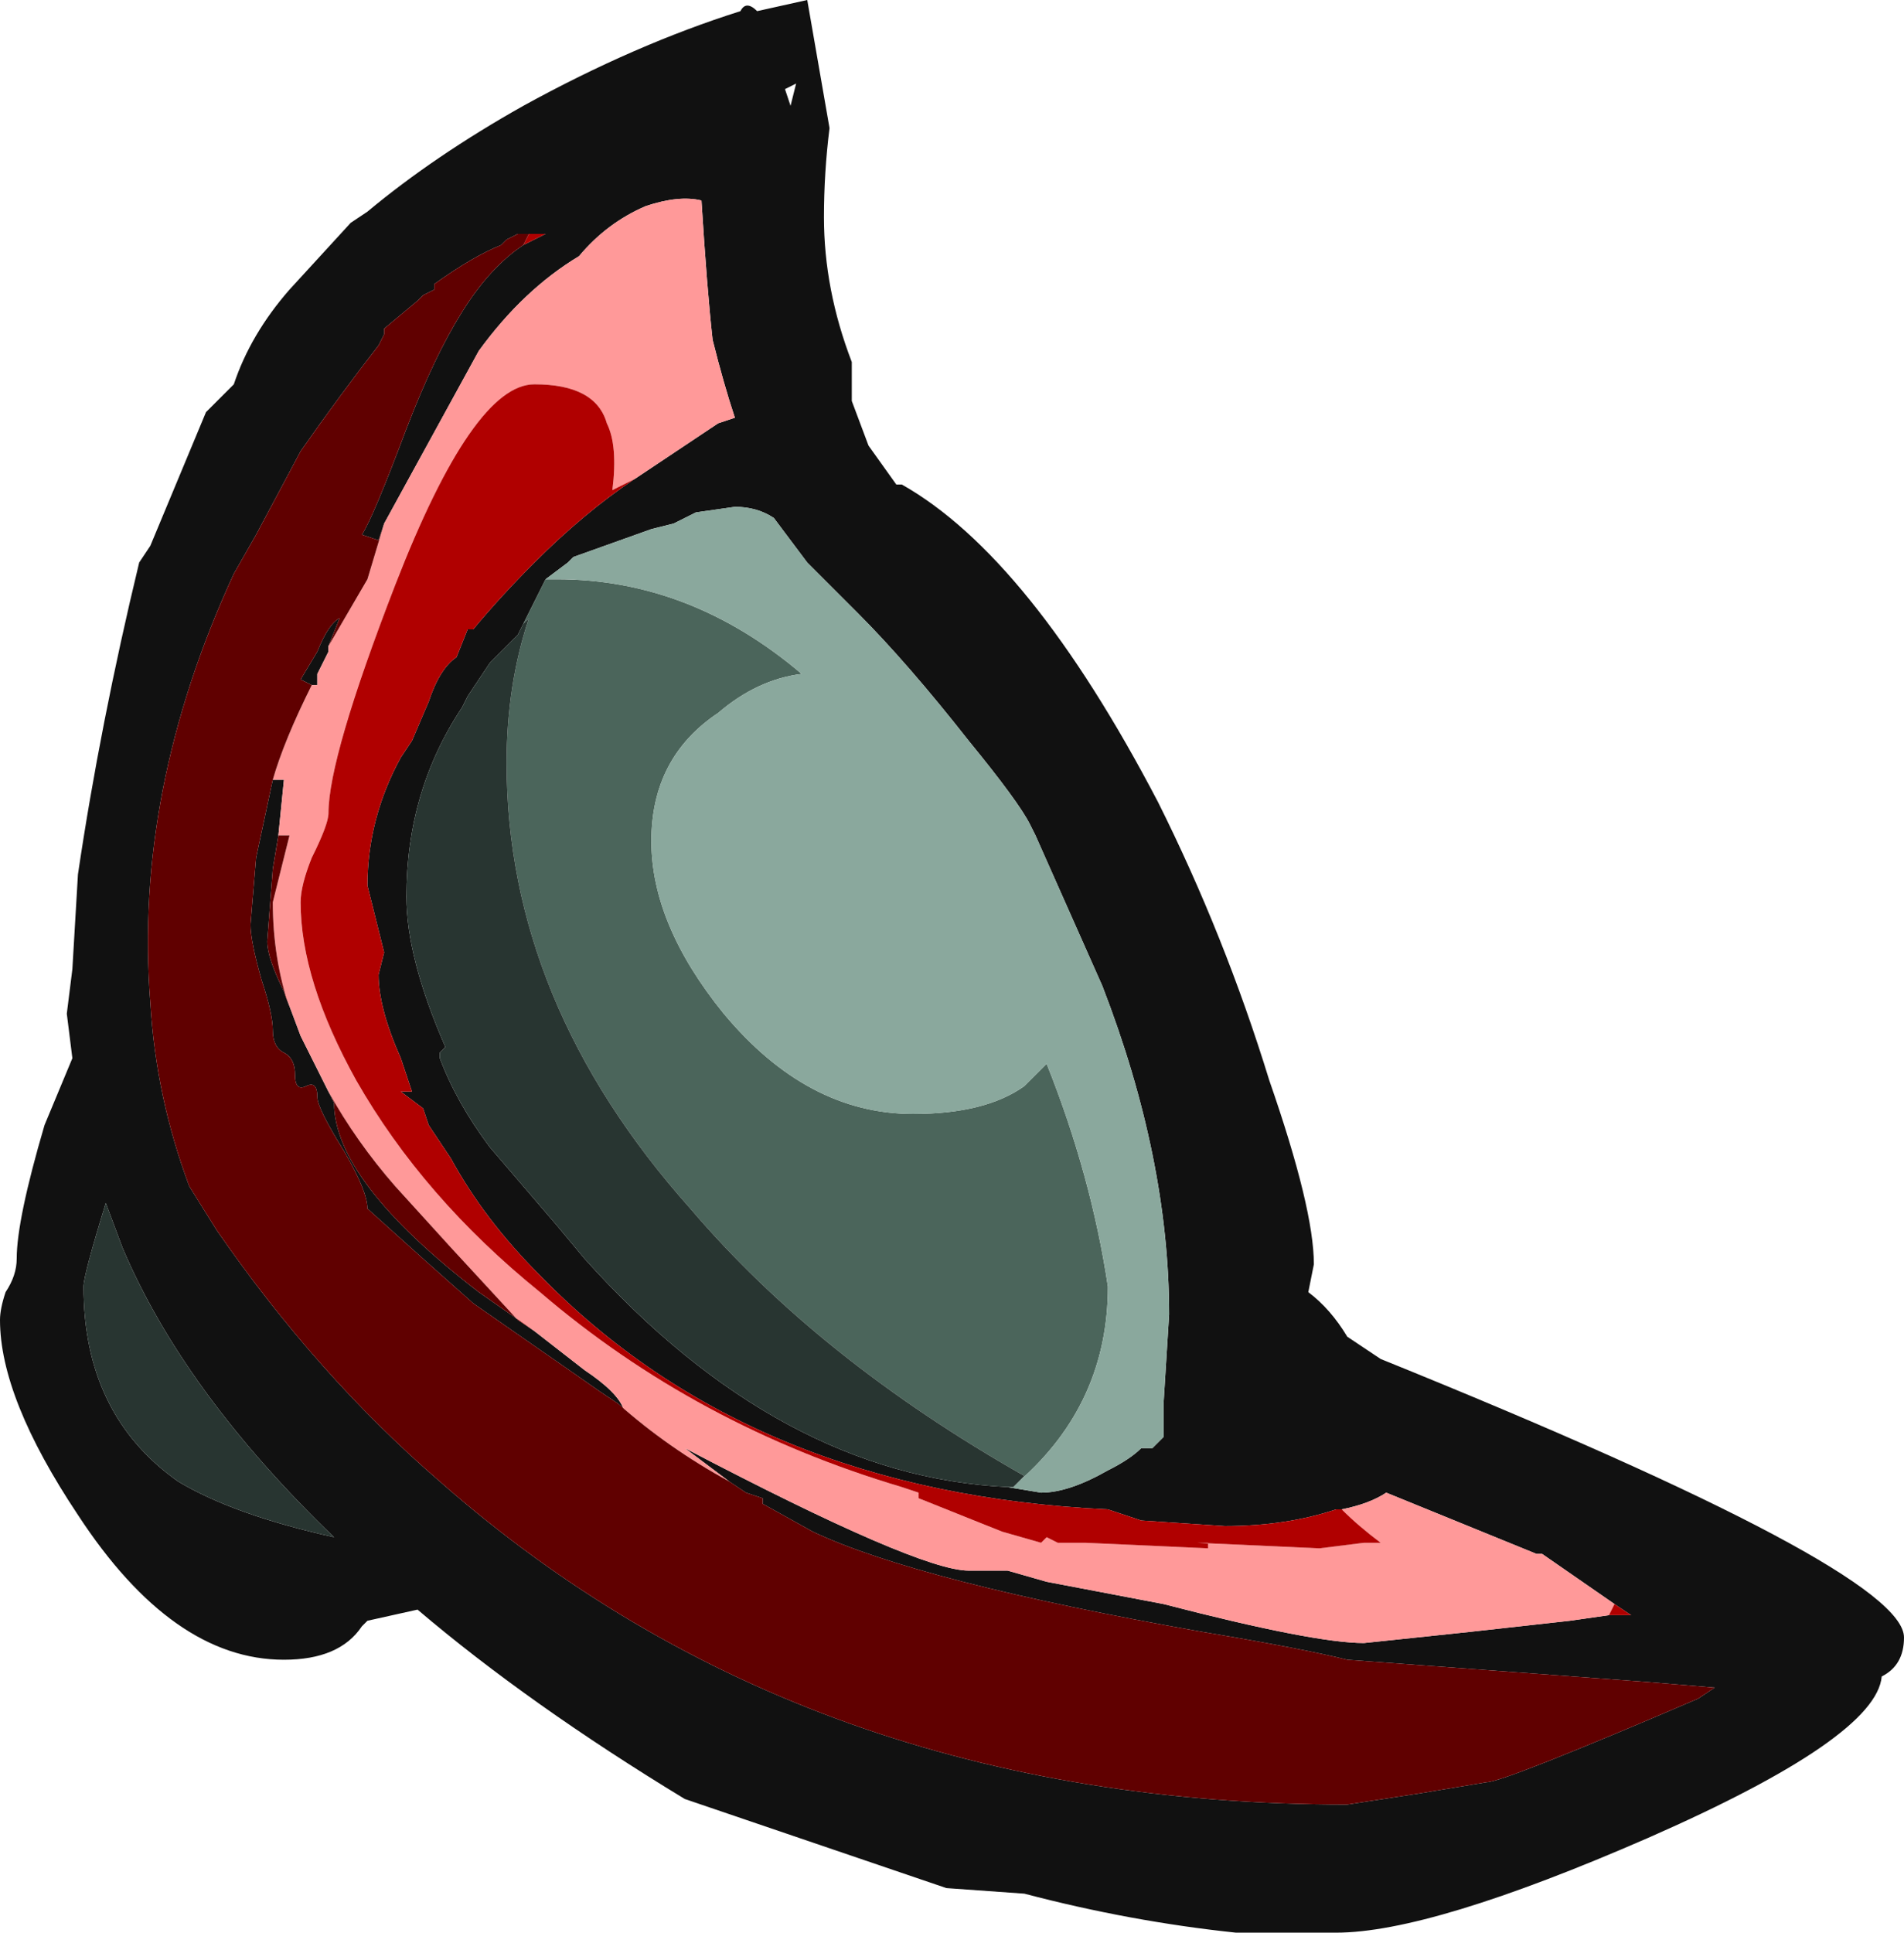<?xml version="1.0" encoding="UTF-8" standalone="no"?>
<svg xmlns:ffdec="https://www.free-decompiler.com/flash" xmlns:xlink="http://www.w3.org/1999/xlink" ffdec:objectType="shape" height="17.35px" width="17.1px" xmlns="http://www.w3.org/2000/svg">
  <g transform="matrix(1.0, 0.0, 0.0, 1.0, 5.2, 8.85)">
    <path d="M1.6 -8.75 L2.05 -8.85 2.25 -7.7 Q2.2 -7.3 2.2 -6.9 2.2 -6.25 2.45 -5.6 L2.45 -5.25 2.6 -4.85 2.85 -4.5 2.9 -4.5 Q4.05 -3.85 5.2 -1.65 5.8 -0.45 6.2 0.85 6.6 2.0 6.6 2.5 L6.55 2.75 Q6.75 2.9 6.9 3.15 L7.2 3.35 Q11.9 5.25 11.9 5.85 11.9 6.1 11.7 6.2 11.65 6.75 9.6 7.65 7.65 8.5 6.8 8.5 L5.9 8.5 Q4.95 8.4 4.0 8.15 L3.3 8.1 0.95 7.3 Q-0.45 6.45 -1.45 5.6 L-1.9 5.7 -1.95 5.75 Q-2.15 6.05 -2.65 6.05 -3.65 6.05 -4.5 4.75 -5.2 3.7 -5.2 3.0 -5.2 2.9 -5.15 2.75 -5.05 2.6 -5.05 2.45 -5.05 2.1 -4.8 1.25 L-4.55 0.65 -4.6 0.25 -4.55 -0.15 -4.5 -1.0 Q-4.3 -2.35 -3.95 -3.8 L-3.85 -3.95 Q-3.6 -4.55 -3.35 -5.15 L-3.1 -5.4 Q-2.95 -5.85 -2.6 -6.25 L-2.05 -6.85 -1.9 -6.95 Q-1.3 -7.45 -0.5 -7.9 0.5 -8.45 1.45 -8.75 1.5 -8.85 1.6 -8.75 M1.85 -8.05 L1.9 -7.9 1.95 -8.1 1.85 -8.05 M0.5 -4.55 L1.25 -5.05 1.4 -5.1 Q1.3 -5.4 1.2 -5.8 1.15 -6.25 1.1 -7.05 0.9 -7.1 0.6 -7.0 0.25 -6.85 0.0 -6.55 -0.5 -6.25 -0.9 -5.7 L-1.75 -4.15 -1.8 -4.0 -1.95 -4.05 Q-1.85 -4.2 -1.55 -5.0 -1.3 -5.65 -1.05 -6.05 -0.8 -6.45 -0.5 -6.65 L-0.3 -6.75 -0.45 -6.75 -0.55 -6.75 -0.65 -6.7 -0.7 -6.65 Q-0.95 -6.55 -1.3 -6.3 L-1.3 -6.25 -1.4 -6.2 -1.45 -6.15 -1.75 -5.9 -1.75 -5.85 -1.8 -5.75 Q-2.15 -5.3 -2.5 -4.8 L-2.9 -4.05 -3.1 -3.7 Q-4.0 -1.75 -3.85 0.15 -3.8 1.0 -3.5 1.8 L-3.25 2.2 Q-2.35 3.5 -1.25 4.45 2.05 7.35 6.9 7.35 L7.55 7.25 8.15 7.15 Q8.3 7.15 10.05 6.4 L10.2 6.3 9.6 6.25 6.9 6.05 Q6.5 5.95 5.6 5.8 3.05 5.35 2.1 4.9 L1.65 4.65 1.65 4.6 1.5 4.55 1.35 4.45 0.95 4.15 Q3.05 5.25 3.5 5.25 L3.85 5.25 4.2 5.35 5.25 5.55 Q6.6 5.9 7.05 5.9 L8.0 5.8 8.9 5.7 9.25 5.65 9.45 5.65 9.3 5.55 8.65 5.1 8.6 5.1 7.25 4.55 Q7.1 4.65 6.85 4.7 L6.8 4.7 Q6.35 4.85 5.8 4.85 L5.05 4.8 4.75 4.7 Q1.55 4.55 -0.35 2.6 -0.85 2.1 -1.15 1.55 L-1.35 1.25 -1.4 1.1 -1.6 0.95 -1.5 0.95 -1.6 0.65 Q-1.8 0.2 -1.8 -0.1 L-1.75 -0.3 -1.9 -0.9 Q-1.9 -1.5 -1.6 -2.05 L-1.5 -2.2 -1.35 -2.55 Q-1.25 -2.85 -1.1 -2.95 L-1.0 -3.2 -0.95 -3.2 Q-0.7 -3.5 -0.4 -3.8 0.05 -4.25 0.5 -4.55 M-2.25 -3.05 L-2.25 -3.0 -2.35 -2.8 -2.35 -2.7 -2.4 -2.7 -2.5 -2.75 -2.35 -3.0 Q-2.25 -3.25 -2.15 -3.3 L-2.25 -3.05 M-2.75 -1.85 L-2.65 -1.85 -2.7 -1.35 -2.75 -1.05 -2.8 -0.4 Q-2.8 -0.25 -2.65 0.05 L-2.5 0.45 -2.25 0.95 -2.2 1.05 Q-2.2 1.75 -0.9 2.75 L-0.4 3.1 0.05 3.45 Q0.35 3.65 0.4 3.8 L0.35 3.75 0.2 3.65 -0.95 2.85 -1.4 2.45 -1.9 2.0 Q-1.9 1.85 -2.1 1.5 -2.35 1.1 -2.35 1.0 -2.35 0.85 -2.45 0.9 -2.55 0.95 -2.55 0.8 -2.55 0.65 -2.65 0.6 -2.75 0.55 -2.75 0.4 -2.75 0.25 -2.85 -0.05 -2.95 -0.4 -2.95 -0.55 L-2.9 -1.15 -2.75 -1.85 M3.05 4.6 L3.05 4.55 3.05 4.6 M3.85 4.5 L4.15 4.55 Q4.4 4.55 4.75 4.35 4.95 4.25 5.05 4.15 L5.15 4.15 5.25 4.05 5.25 3.75 5.3 2.95 Q5.3 1.55 4.7 0.0 L4.1 -1.35 4.05 -1.45 Q3.95 -1.65 3.5 -2.2 2.95 -2.9 2.5 -3.35 L2.05 -3.8 1.75 -4.2 Q1.6 -4.3 1.4 -4.3 L1.05 -4.25 0.85 -4.15 0.65 -4.1 -0.05 -3.85 -0.1 -3.8 -0.3 -3.65 -0.5 -3.25 -0.55 -3.15 -0.8 -2.9 -1.0 -2.6 -1.05 -2.5 Q-1.55 -1.75 -1.55 -0.8 -1.55 -0.25 -1.2 0.55 L-1.25 0.6 -1.25 0.65 Q-1.1 1.05 -0.8 1.45 L-0.2 2.15 0.05 2.45 Q1.8 4.4 3.85 4.5 M-4.1 2.35 L-4.25 1.95 Q-4.45 2.6 -4.45 2.7 -4.45 3.85 -3.6 4.45 -3.1 4.75 -2.2 4.95 -3.55 3.65 -4.1 2.35" fill="#111111" fill-rule="evenodd" stroke="none"/>
    <path d="M-0.3 -3.65 L-0.2 -3.65 Q1.0 -3.65 2.0 -2.8 1.6 -2.75 1.25 -2.45 0.65 -2.05 0.65 -1.3 0.65 -0.55 1.3 0.25 2.05 1.15 3.0 1.15 3.65 1.15 4.0 0.9 L4.2 0.7 Q4.6 1.7 4.75 2.7 4.75 3.75 3.95 4.45 L4.0 4.4 Q2.15 3.35 1.0 2.0 -0.65 0.15 -0.65 -2.0 -0.65 -2.7 -0.45 -3.3 L-0.5 -3.25 -0.3 -3.65" fill="#4b655b" fill-rule="evenodd" stroke="none"/>
    <path d="M-0.3 -3.65 L-0.1 -3.8 -0.05 -3.85 0.65 -4.1 0.85 -4.15 1.05 -4.25 1.4 -4.3 Q1.6 -4.3 1.75 -4.2 L2.05 -3.8 2.5 -3.35 Q2.95 -2.9 3.5 -2.2 3.95 -1.65 4.05 -1.45 L4.1 -1.35 4.7 0.0 Q5.3 1.55 5.3 2.95 L5.25 3.75 5.25 4.05 5.15 4.15 5.05 4.15 Q4.95 4.25 4.75 4.35 4.4 4.55 4.15 4.55 L3.85 4.5 3.9 4.5 3.95 4.45 Q4.75 3.75 4.75 2.7 4.6 1.7 4.2 0.7 L4.0 0.9 Q3.65 1.15 3.0 1.15 2.05 1.15 1.3 0.25 0.65 -0.55 0.65 -1.3 0.65 -2.05 1.25 -2.45 1.6 -2.75 2.0 -2.8 1.0 -3.65 -0.2 -3.65 L-0.3 -3.65" fill="#8aa89d" fill-rule="evenodd" stroke="none"/>
    <path d="M3.95 4.45 L3.9 4.5 3.85 4.5 Q1.8 4.4 0.05 2.45 L-0.2 2.15 -0.8 1.45 Q-1.1 1.05 -1.25 0.65 L-1.25 0.6 -1.2 0.55 Q-1.55 -0.25 -1.55 -0.8 -1.55 -1.75 -1.05 -2.5 L-1.0 -2.6 -0.8 -2.9 -0.55 -3.15 -0.5 -3.25 -0.45 -3.3 Q-0.65 -2.7 -0.65 -2.0 -0.65 0.15 1.0 2.0 2.15 3.35 4.0 4.4 L3.95 4.45 M-4.1 2.35 Q-3.55 3.65 -2.2 4.95 -3.1 4.75 -3.6 4.45 -4.45 3.85 -4.45 2.7 -4.45 2.6 -4.25 1.95 L-4.1 2.35" fill="#283531" fill-rule="evenodd" stroke="none"/>
    <path d="M-1.75 -4.15 L-0.9 -5.7 Q-0.5 -6.25 0.0 -6.55 0.25 -6.85 0.6 -7.0 0.9 -7.1 1.1 -7.05 1.15 -6.25 1.2 -5.8 1.3 -5.4 1.4 -5.1 L1.25 -5.05 0.5 -4.55 0.3 -4.45 Q0.35 -4.85 0.25 -5.05 0.15 -5.4 -0.4 -5.4 -0.95 -5.4 -1.65 -3.6 -2.25 -2.05 -2.25 -1.55 -2.25 -1.45 -2.4 -1.15 -2.5 -0.9 -2.5 -0.75 -2.5 -0.05 -2.0 0.85 -1.4 1.9 -0.35 2.75 1.05 3.95 2.9 4.5 L3.05 4.55 3.05 4.6 3.8 4.9 4.15 5.0 4.2 4.95 4.3 5.0 4.55 5.0 5.65 5.05 5.65 5.0 5.55 5.0 6.65 5.05 7.05 5.0 7.2 5.0 Q7.0 4.85 6.85 4.7 7.1 4.65 7.25 4.55 L8.6 5.1 8.65 5.1 9.3 5.55 9.25 5.65 8.9 5.7 8.0 5.8 7.05 5.9 Q6.6 5.9 5.25 5.55 L4.2 5.35 3.85 5.25 3.5 5.25 Q3.05 5.25 0.95 4.15 L1.35 4.45 Q0.8 4.15 0.35 3.75 L0.4 3.8 Q0.35 3.65 0.05 3.45 L-0.4 3.1 -0.55 3.0 -1.15 2.35 -1.65 1.8 Q-2.0 1.4 -2.25 0.95 L-2.5 0.45 -2.65 0.05 -2.6 0.2 Q-2.75 -0.25 -2.75 -0.75 L-2.6 -1.35 -2.7 -1.35 -2.65 -1.85 -2.75 -1.85 Q-2.65 -2.2 -2.4 -2.7 L-2.35 -2.7 -2.35 -2.8 -2.25 -3.0 -2.25 -3.05 -1.9 -3.65 -1.75 -4.15" fill="#ff9999" fill-rule="evenodd" stroke="none"/>
    <path d="M9.25 5.65 L9.3 5.55 9.45 5.65 9.25 5.65 M6.85 4.7 Q7.0 4.85 7.2 5.0 L7.05 5.0 6.65 5.05 5.55 5.0 5.65 5.0 5.65 5.05 4.55 5.0 4.3 5.0 4.2 4.95 4.15 5.0 3.8 4.9 3.05 4.6 3.05 4.55 2.9 4.5 Q1.05 3.95 -0.35 2.75 -1.4 1.9 -2.0 0.85 -2.5 -0.05 -2.5 -0.75 -2.5 -0.9 -2.4 -1.15 -2.25 -1.45 -2.25 -1.55 -2.25 -2.05 -1.65 -3.6 -0.95 -5.4 -0.4 -5.4 0.15 -5.4 0.25 -5.05 0.35 -4.85 0.3 -4.45 L0.5 -4.55 Q0.05 -4.25 -0.4 -3.8 -0.7 -3.5 -0.95 -3.2 L-1.0 -3.2 -1.1 -2.95 Q-1.25 -2.85 -1.35 -2.55 L-1.5 -2.2 -1.6 -2.05 Q-1.9 -1.5 -1.9 -0.9 L-1.75 -0.3 -1.8 -0.1 Q-1.8 0.2 -1.6 0.65 L-1.5 0.95 -1.6 0.95 -1.4 1.1 -1.35 1.25 -1.15 1.55 Q-0.85 2.1 -0.35 2.6 1.55 4.55 4.75 4.7 L5.05 4.8 5.8 4.85 Q6.35 4.85 6.8 4.7 L6.85 4.7 M-0.5 -6.65 L-0.45 -6.75 -0.3 -6.75 -0.5 -6.65" fill="#b00000" fill-rule="evenodd" stroke="none"/>
    <path d="M-1.75 -4.15 L-1.9 -3.65 -2.25 -3.05 -2.15 -3.3 Q-2.25 -3.25 -2.35 -3.0 L-2.5 -2.75 -2.4 -2.7 Q-2.65 -2.2 -2.75 -1.85 L-2.9 -1.15 -2.95 -0.55 Q-2.95 -0.4 -2.85 -0.05 -2.75 0.25 -2.75 0.4 -2.75 0.55 -2.65 0.6 -2.55 0.65 -2.55 0.8 -2.55 0.95 -2.45 0.9 -2.35 0.85 -2.35 1.0 -2.35 1.1 -2.1 1.5 -1.9 1.85 -1.9 2.0 L-1.4 2.45 -0.95 2.85 0.2 3.65 0.35 3.75 Q0.8 4.15 1.35 4.45 L1.5 4.55 1.65 4.6 1.65 4.65 2.1 4.9 Q3.05 5.35 5.6 5.8 6.5 5.95 6.9 6.05 L9.6 6.25 10.2 6.3 10.05 6.4 Q8.3 7.15 8.15 7.15 L7.55 7.25 6.9 7.35 Q2.05 7.35 -1.25 4.45 -2.35 3.5 -3.25 2.2 L-3.5 1.8 Q-3.8 1.0 -3.85 0.15 -4.0 -1.75 -3.1 -3.7 L-2.9 -4.05 -2.5 -4.8 Q-2.15 -5.3 -1.8 -5.75 L-1.75 -5.85 -1.75 -5.9 -1.45 -6.15 -1.4 -6.2 -1.3 -6.25 -1.3 -6.3 Q-0.95 -6.55 -0.7 -6.65 L-0.65 -6.7 -0.55 -6.75 -0.45 -6.75 -0.5 -6.65 Q-0.8 -6.45 -1.05 -6.05 -1.3 -5.65 -1.55 -5.0 -1.85 -4.2 -1.95 -4.05 L-1.8 -4.0 -1.75 -4.15 M-2.7 -1.35 L-2.6 -1.35 -2.75 -0.75 Q-2.75 -0.25 -2.6 0.2 L-2.65 0.05 Q-2.8 -0.25 -2.8 -0.4 L-2.75 -1.05 -2.7 -1.35 M-2.25 0.95 Q-2.0 1.4 -1.65 1.8 L-1.15 2.35 -0.55 3.0 -0.4 3.1 -0.9 2.75 Q-2.2 1.75 -2.2 1.05 L-2.25 0.95" fill="#600000" fill-rule="evenodd" stroke="none"/>
  </g>
</svg>
